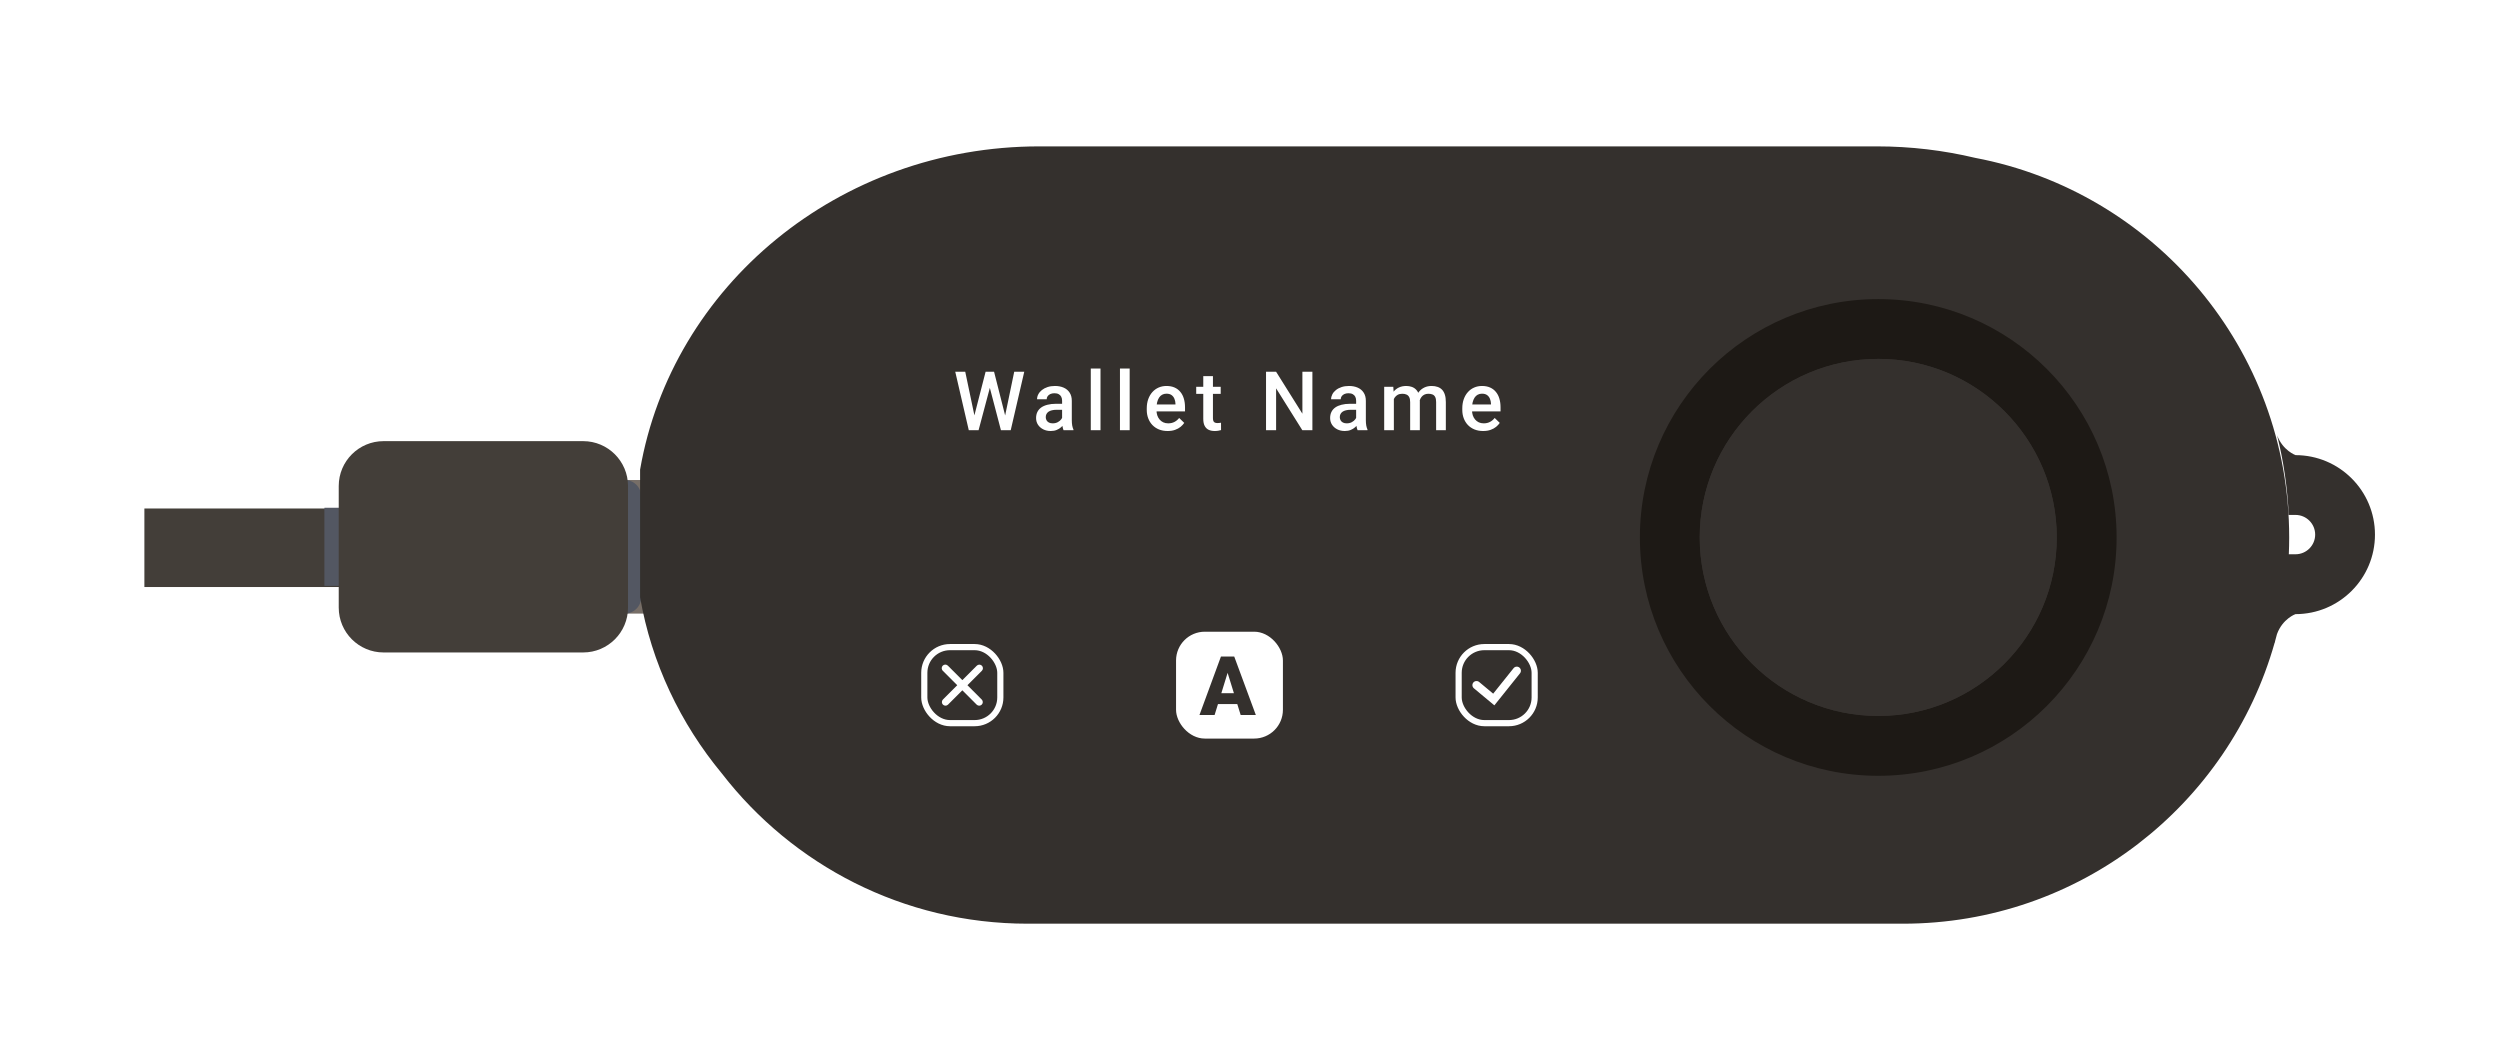 <svg width="335" height="141" viewBox="0 0 335 141" fill="none" xmlns="http://www.w3.org/2000/svg">
<g filter="url(#filter0_dd_2637_46936)">
<path d="M53.169 71.443H22.102V81.966H53.169V71.443Z" fill="#433E39"/>
<g style="mix-blend-mode:multiply">
<path d="M53.134 71.344H46.224V81.811H53.134V71.344Z" fill="#535762"/>
</g>
<path d="M98.509 67.621H71.084C69.861 67.621 68.869 68.612 68.869 69.835V83.315C68.869 84.538 69.861 85.53 71.084 85.53H98.509C99.732 85.53 100.724 84.538 100.724 83.315V69.835C100.724 68.612 99.732 67.621 98.509 67.621Z" fill="#776E67"/>
<g style="mix-blend-mode:multiply">
<path d="M86.468 67.621H71.084C69.861 67.621 68.869 68.612 68.869 69.835V83.315C68.869 84.538 69.861 85.53 71.084 85.53H86.468C87.691 85.53 88.682 84.538 88.682 83.315V69.835C88.682 68.612 87.691 67.621 86.468 67.621Z" fill="#535762"/>
</g>
<path d="M80.895 62.418H54.157C50.836 62.418 48.144 65.111 48.144 68.431V84.722C48.144 88.043 50.836 90.735 54.157 90.735H80.895C84.216 90.735 86.908 88.043 86.908 84.722V68.431C86.908 65.111 84.216 62.418 80.895 62.418Z" fill="#433E39"/>
<path fill-rule="evenodd" clip-rule="evenodd" d="M142.03 22.92L254.262 22.92C258.803 22.92 263.214 23.454 267.43 24.459C291.387 28.995 309.505 50.041 309.505 75.317C309.505 76.074 309.488 76.828 309.456 77.577H310.351C311.805 77.577 312.987 76.394 312.987 74.941C312.987 73.488 311.805 72.305 310.351 72.305H309.444C309.274 68.647 308.748 65.085 307.891 61.652C308.663 63.687 310.351 64.288 310.351 64.288L310.346 64.293C316.229 64.293 321 69.063 321 74.946C321 80.829 316.229 85.599 310.346 85.599C310.346 85.599 308.627 86.207 307.868 88.279C307.787 88.593 307.704 88.905 307.617 89.216C307.606 89.281 307.595 89.346 307.585 89.413L307.565 89.401C301.431 111.144 281.447 127.08 257.742 127.08L140.451 127.08C123.781 127.08 108.954 119.197 99.488 106.957C93.919 100.234 90.057 92.159 88.526 83.332V66.235C92.789 41.659 115.118 22.92 142.03 22.92Z" fill="#34302D"/>
<path d="M254.439 51.401C267.628 51.401 278.361 62.129 278.361 75.323C278.361 88.517 267.633 99.245 254.439 99.245C241.245 99.245 230.517 88.517 230.517 75.323C230.517 62.129 241.245 51.401 254.439 51.401ZM254.439 43.383C236.8 43.383 222.499 57.684 222.499 75.323C222.499 92.961 236.8 107.263 254.439 107.263C272.077 107.263 286.379 92.961 286.379 75.323C286.379 57.684 272.077 43.383 254.439 43.383Z" fill="#1D1915"/>
<path d="M254.438 99.239C267.65 99.239 278.36 88.529 278.36 75.317C278.36 62.105 267.65 51.395 254.438 51.395C241.226 51.395 230.516 62.105 230.516 75.317C230.516 88.529 241.226 99.239 254.438 99.239Z" fill="#34302D"/>
<path d="M133.264 59.194L134.824 53.121H135.641L135.55 54.687L133.883 60.953H133.033L133.264 59.194ZM132.097 53.121L133.361 59.145L133.474 60.953H132.57L130.758 53.121H132.097ZM137.411 59.129L138.659 53.121H140.004L138.191 60.953H137.287L137.411 59.129ZM135.959 53.121L137.502 59.21L137.728 60.953H136.879L135.238 54.687L135.152 53.121H135.959ZM145.075 59.785V57.01C145.075 56.802 145.037 56.623 144.962 56.472C144.886 56.322 144.772 56.205 144.617 56.123C144.467 56.04 144.277 55.999 144.047 55.999C143.836 55.999 143.653 56.035 143.499 56.106C143.344 56.178 143.224 56.275 143.138 56.397C143.052 56.519 143.009 56.657 143.009 56.811H141.718C141.718 56.582 141.774 56.359 141.885 56.144C141.996 55.929 142.158 55.737 142.369 55.569C142.581 55.4 142.833 55.267 143.127 55.171C143.421 55.074 143.751 55.025 144.117 55.025C144.555 55.025 144.942 55.099 145.279 55.246C145.62 55.393 145.887 55.615 146.08 55.913C146.278 56.207 146.376 56.576 146.376 57.021V59.608C146.376 59.873 146.394 60.112 146.43 60.323C146.469 60.531 146.525 60.712 146.597 60.867V60.953H145.268C145.207 60.813 145.159 60.635 145.123 60.42C145.091 60.201 145.075 59.99 145.075 59.785ZM145.263 57.413L145.274 58.215H144.343C144.103 58.215 143.891 58.238 143.708 58.285C143.525 58.328 143.373 58.392 143.251 58.478C143.129 58.565 143.038 58.669 142.977 58.79C142.916 58.912 142.885 59.05 142.885 59.205C142.885 59.359 142.921 59.5 142.993 59.63C143.065 59.755 143.169 59.854 143.305 59.925C143.445 59.997 143.613 60.033 143.811 60.033C144.076 60.033 144.307 59.979 144.504 59.871C144.705 59.76 144.863 59.626 144.978 59.468C145.092 59.307 145.153 59.154 145.161 59.011L145.58 59.587C145.537 59.733 145.464 59.891 145.36 60.06C145.256 60.228 145.119 60.39 144.951 60.544C144.786 60.694 144.587 60.818 144.354 60.915C144.124 61.012 143.859 61.06 143.558 61.06C143.178 61.06 142.839 60.985 142.541 60.834C142.244 60.68 142.01 60.474 141.842 60.216C141.673 59.954 141.589 59.658 141.589 59.328C141.589 59.02 141.647 58.747 141.761 58.511C141.88 58.27 142.052 58.07 142.278 57.908C142.507 57.747 142.787 57.625 143.117 57.543C143.447 57.456 143.823 57.413 144.246 57.413H145.263ZM150.221 52.691V60.953H148.919V52.691H150.221ZM154.13 52.691V60.953H152.828V52.691H154.13ZM159.217 61.06C158.787 61.06 158.398 60.99 158.05 60.85C157.706 60.707 157.412 60.508 157.168 60.253C156.928 59.999 156.743 59.699 156.614 59.355C156.485 59.011 156.42 58.64 156.42 58.242V58.027C156.42 57.571 156.487 57.159 156.619 56.79C156.752 56.42 156.937 56.105 157.173 55.843C157.41 55.578 157.69 55.375 158.012 55.235C158.335 55.095 158.685 55.025 159.061 55.025C159.477 55.025 159.841 55.095 160.153 55.235C160.465 55.375 160.723 55.572 160.927 55.827C161.135 56.078 161.29 56.377 161.39 56.725C161.494 57.073 161.546 57.456 161.546 57.876V58.43H157.05V57.5H160.266V57.397C160.259 57.164 160.212 56.946 160.126 56.741C160.044 56.537 159.916 56.372 159.744 56.246C159.572 56.121 159.343 56.058 159.056 56.058C158.841 56.058 158.649 56.105 158.48 56.198C158.315 56.288 158.177 56.419 158.066 56.591C157.955 56.763 157.869 56.971 157.808 57.215C157.751 57.455 157.722 57.725 157.722 58.027V58.242C157.722 58.496 157.756 58.733 157.824 58.952C157.896 59.167 158 59.355 158.136 59.517C158.272 59.678 158.437 59.805 158.631 59.898C158.824 59.988 159.045 60.033 159.292 60.033C159.604 60.033 159.882 59.97 160.126 59.845C160.37 59.719 160.581 59.542 160.761 59.312L161.444 59.974C161.318 60.157 161.155 60.332 160.954 60.501C160.754 60.666 160.508 60.8 160.218 60.904C159.931 61.008 159.597 61.06 159.217 61.06ZM166.327 55.133V56.08H163.046V55.133H166.327ZM163.992 53.708H165.288V59.344C165.288 59.524 165.314 59.662 165.364 59.759C165.418 59.852 165.491 59.915 165.584 59.947C165.678 59.979 165.787 59.995 165.912 59.995C166.002 59.995 166.088 59.99 166.171 59.979C166.253 59.968 166.319 59.958 166.37 59.947L166.375 60.937C166.267 60.969 166.142 60.998 165.998 61.023C165.859 61.048 165.697 61.06 165.514 61.06C165.217 61.06 164.953 61.008 164.724 60.904C164.494 60.797 164.315 60.623 164.186 60.383C164.057 60.142 163.992 59.823 163.992 59.425V53.708ZM178.615 53.121V60.953H177.265L173.752 55.343V60.953H172.402V53.121H173.752L177.275 58.742V53.121H178.615ZM184.476 59.785V57.01C184.476 56.802 184.439 56.623 184.363 56.472C184.288 56.322 184.173 56.205 184.019 56.123C183.868 56.04 183.678 55.999 183.449 55.999C183.237 55.999 183.054 56.035 182.9 56.106C182.746 56.178 182.626 56.275 182.54 56.397C182.454 56.519 182.411 56.657 182.411 56.811H181.12C181.12 56.582 181.176 56.359 181.287 56.144C181.398 55.929 181.559 55.737 181.771 55.569C181.982 55.4 182.235 55.267 182.529 55.171C182.823 55.074 183.153 55.025 183.519 55.025C183.956 55.025 184.344 55.099 184.681 55.246C185.021 55.393 185.288 55.615 185.482 55.913C185.679 56.207 185.778 56.576 185.778 57.021V59.608C185.778 59.873 185.796 60.112 185.832 60.323C185.871 60.531 185.927 60.712 185.998 60.867V60.953H184.67C184.609 60.813 184.56 60.635 184.525 60.42C184.492 60.201 184.476 59.99 184.476 59.785ZM184.664 57.413L184.675 58.215H183.745C183.504 58.215 183.293 58.238 183.11 58.285C182.927 58.328 182.775 58.392 182.653 58.478C182.531 58.565 182.44 58.669 182.379 58.79C182.318 58.912 182.287 59.05 182.287 59.205C182.287 59.359 182.323 59.5 182.395 59.63C182.466 59.755 182.57 59.854 182.707 59.925C182.846 59.997 183.015 60.033 183.212 60.033C183.478 60.033 183.709 59.979 183.906 59.871C184.107 59.76 184.265 59.626 184.379 59.468C184.494 59.307 184.555 59.154 184.562 59.011L184.982 59.587C184.939 59.733 184.865 59.891 184.761 60.06C184.657 60.228 184.521 60.39 184.353 60.544C184.188 60.694 183.989 60.818 183.755 60.915C183.526 61.012 183.261 61.06 182.959 61.06C182.579 61.06 182.24 60.985 181.943 60.834C181.645 60.68 181.412 60.474 181.244 60.216C181.075 59.954 180.991 59.658 180.991 59.328C180.991 59.02 181.048 58.747 181.163 58.511C181.281 58.27 181.453 58.07 181.679 57.908C181.909 57.747 182.189 57.625 182.518 57.543C182.848 57.456 183.225 57.413 183.648 57.413H184.664ZM189.531 56.316V60.953H188.235V55.133H189.456L189.531 56.316ZM189.321 57.828L188.88 57.822C188.88 57.421 188.93 57.05 189.031 56.709C189.131 56.368 189.278 56.072 189.472 55.821C189.666 55.567 189.906 55.371 190.193 55.235C190.483 55.095 190.818 55.025 191.198 55.025C191.464 55.025 191.706 55.065 191.925 55.144C192.147 55.219 192.339 55.339 192.5 55.504C192.665 55.669 192.791 55.881 192.877 56.139C192.966 56.397 193.011 56.709 193.011 57.075V60.953H191.715V57.188C191.715 56.904 191.672 56.682 191.586 56.521C191.503 56.359 191.383 56.245 191.225 56.176C191.071 56.105 190.886 56.069 190.671 56.069C190.427 56.069 190.22 56.115 190.047 56.209C189.879 56.302 189.741 56.429 189.633 56.591C189.526 56.752 189.447 56.938 189.397 57.15C189.346 57.361 189.321 57.587 189.321 57.828ZM192.93 57.483L192.323 57.618C192.323 57.267 192.371 56.935 192.468 56.623C192.568 56.307 192.713 56.031 192.903 55.794C193.097 55.554 193.336 55.366 193.619 55.23C193.902 55.093 194.227 55.025 194.592 55.025C194.89 55.025 195.155 55.067 195.388 55.149C195.625 55.228 195.826 55.353 195.991 55.526C196.156 55.698 196.281 55.922 196.367 56.198C196.453 56.47 196.496 56.8 196.496 57.188V60.953H195.195V57.182C195.195 56.888 195.152 56.66 195.066 56.499C194.983 56.338 194.865 56.227 194.711 56.166C194.556 56.101 194.372 56.069 194.157 56.069C193.956 56.069 193.778 56.106 193.624 56.182C193.474 56.254 193.346 56.356 193.242 56.488C193.138 56.617 193.059 56.766 193.006 56.935C192.955 57.103 192.93 57.286 192.93 57.483ZM201.497 61.06C201.067 61.06 200.678 60.99 200.33 60.85C199.986 60.707 199.692 60.508 199.448 60.253C199.208 59.999 199.023 59.699 198.894 59.355C198.765 59.011 198.701 58.64 198.701 58.242V58.027C198.701 57.571 198.767 57.159 198.9 56.79C199.032 56.42 199.217 56.105 199.454 55.843C199.69 55.578 199.97 55.375 200.293 55.235C200.615 55.095 200.965 55.025 201.341 55.025C201.757 55.025 202.121 55.095 202.433 55.235C202.745 55.375 203.003 55.572 203.208 55.827C203.416 56.078 203.57 56.377 203.67 56.725C203.774 57.073 203.826 57.456 203.826 57.876V58.43L199.33 58.43V57.5L202.546 57.5V57.397C202.539 57.164 202.492 56.946 202.406 56.741C202.324 56.537 202.197 56.372 202.025 56.246C201.852 56.121 201.623 56.058 201.336 56.058C201.121 56.058 200.929 56.105 200.761 56.198C200.596 56.288 200.458 56.419 200.346 56.591C200.235 56.763 200.149 56.971 200.088 57.215C200.031 57.455 200.002 57.725 200.002 58.027V58.242C200.002 58.496 200.036 58.733 200.104 58.952C200.176 59.167 200.28 59.355 200.416 59.517C200.553 59.678 200.718 59.805 200.911 59.898C201.105 59.988 201.325 60.033 201.573 60.033C201.885 60.033 202.163 59.97 202.406 59.845C202.65 59.719 202.862 59.542 203.041 59.312L203.724 59.974C203.599 60.157 203.436 60.332 203.235 60.501C203.034 60.666 202.788 60.8 202.498 60.904C202.211 61.008 201.878 61.06 201.497 61.06Z" fill="white"/>
<path d="M134.32 93.194C134.366 93.15 134.403 93.096 134.428 93.037C134.453 92.979 134.467 92.915 134.467 92.852C134.468 92.788 134.456 92.724 134.432 92.665C134.407 92.606 134.372 92.552 134.326 92.507C134.281 92.461 134.227 92.425 134.168 92.401C134.109 92.377 134.046 92.365 133.982 92.365C133.918 92.366 133.854 92.379 133.796 92.404C133.737 92.43 133.684 92.466 133.639 92.512L131.708 94.443L129.777 92.512C129.733 92.465 129.68 92.427 129.62 92.4C129.561 92.374 129.497 92.36 129.433 92.359C129.368 92.358 129.304 92.37 129.244 92.394C129.184 92.418 129.129 92.454 129.084 92.5C129.038 92.546 129.002 92.6 128.977 92.66C128.953 92.72 128.941 92.784 128.942 92.849C128.944 92.914 128.958 92.978 128.984 93.037C129.01 93.096 129.048 93.149 129.096 93.193L131.025 95.125L129.094 97.055C129.009 97.147 128.963 97.268 128.965 97.392C128.967 97.517 129.018 97.636 129.106 97.725C129.195 97.813 129.314 97.864 129.439 97.866C129.563 97.868 129.684 97.822 129.776 97.737L131.708 95.806L133.638 97.737C133.73 97.822 133.851 97.869 133.975 97.867C134.1 97.864 134.219 97.814 134.308 97.725C134.396 97.637 134.447 97.518 134.449 97.393C134.451 97.268 134.405 97.147 134.319 97.056L132.39 95.125L134.32 93.194Z" fill="white"/>
<rect x="126.61" y="90.018" width="10.189" height="10.189" rx="3.442" stroke="white" stroke-width="0.826"/>
<rect x="160.345" y="87.953" width="14.32" height="14.32" rx="3.855" fill="white"/>
<path d="M167.421 92.927L165.511 99.113H163.483L166.361 91.281H167.646L167.421 92.927ZM169.002 99.113L167.087 92.927L166.84 91.281H168.141L171.035 99.113H169.002ZM168.927 96.192V97.65H164.909V96.192H168.927Z" fill="#34302D"/>
<path d="M200.606 95.113L202.92 97.04L206.004 93.185" stroke="white" stroke-width="1.102" stroke-linecap="round"/>
<rect x="198.211" y="90.018" width="10.189" height="10.189" rx="3.442" stroke="white" stroke-width="0.826"/>
</g>
<defs>
<filter id="filter0_dd_2637_46936" x="-1.031" y="0.889" width="335.8" height="139.409" filterUnits="userSpaceOnUse" color-interpolation-filters="sRGB">
<feFlood flood-opacity="0" result="BackgroundImageFix"/>
<feColorMatrix in="SourceAlpha" type="matrix" values="0 0 0 0 0 0 0 0 0 0 0 0 0 0 0 0 0 0 127 0" result="hardAlpha"/>
<feOffset dx="2.754" dy="2.203"/>
<feGaussianBlur stdDeviation="5.508"/>
<feComposite in2="hardAlpha" operator="out"/>
<feColorMatrix type="matrix" values="0 0 0 0 0 0 0 0 0 0 0 0 0 0 0 0 0 0 0.41 0"/>
<feBlend mode="normal" in2="BackgroundImageFix" result="effect1_dropShadow_2637_46936"/>
<feColorMatrix in="SourceAlpha" type="matrix" values="0 0 0 0 0 0 0 0 0 0 0 0 0 0 0 0 0 0 127 0" result="hardAlpha"/>
<feOffset dx="-5.508" dy="-5.508"/>
<feGaussianBlur stdDeviation="8.262"/>
<feComposite in2="hardAlpha" operator="out"/>
<feColorMatrix type="matrix" values="0 0 0 0 0.092 0 0 0 0 0.076 0 0 0 0 0.063 0 0 0 1 0"/>
<feBlend mode="normal" in2="effect1_dropShadow_2637_46936" result="effect2_dropShadow_2637_46936"/>
<feBlend mode="normal" in="SourceGraphic" in2="effect2_dropShadow_2637_46936" result="shape"/>
</filter>
</defs>
</svg>
